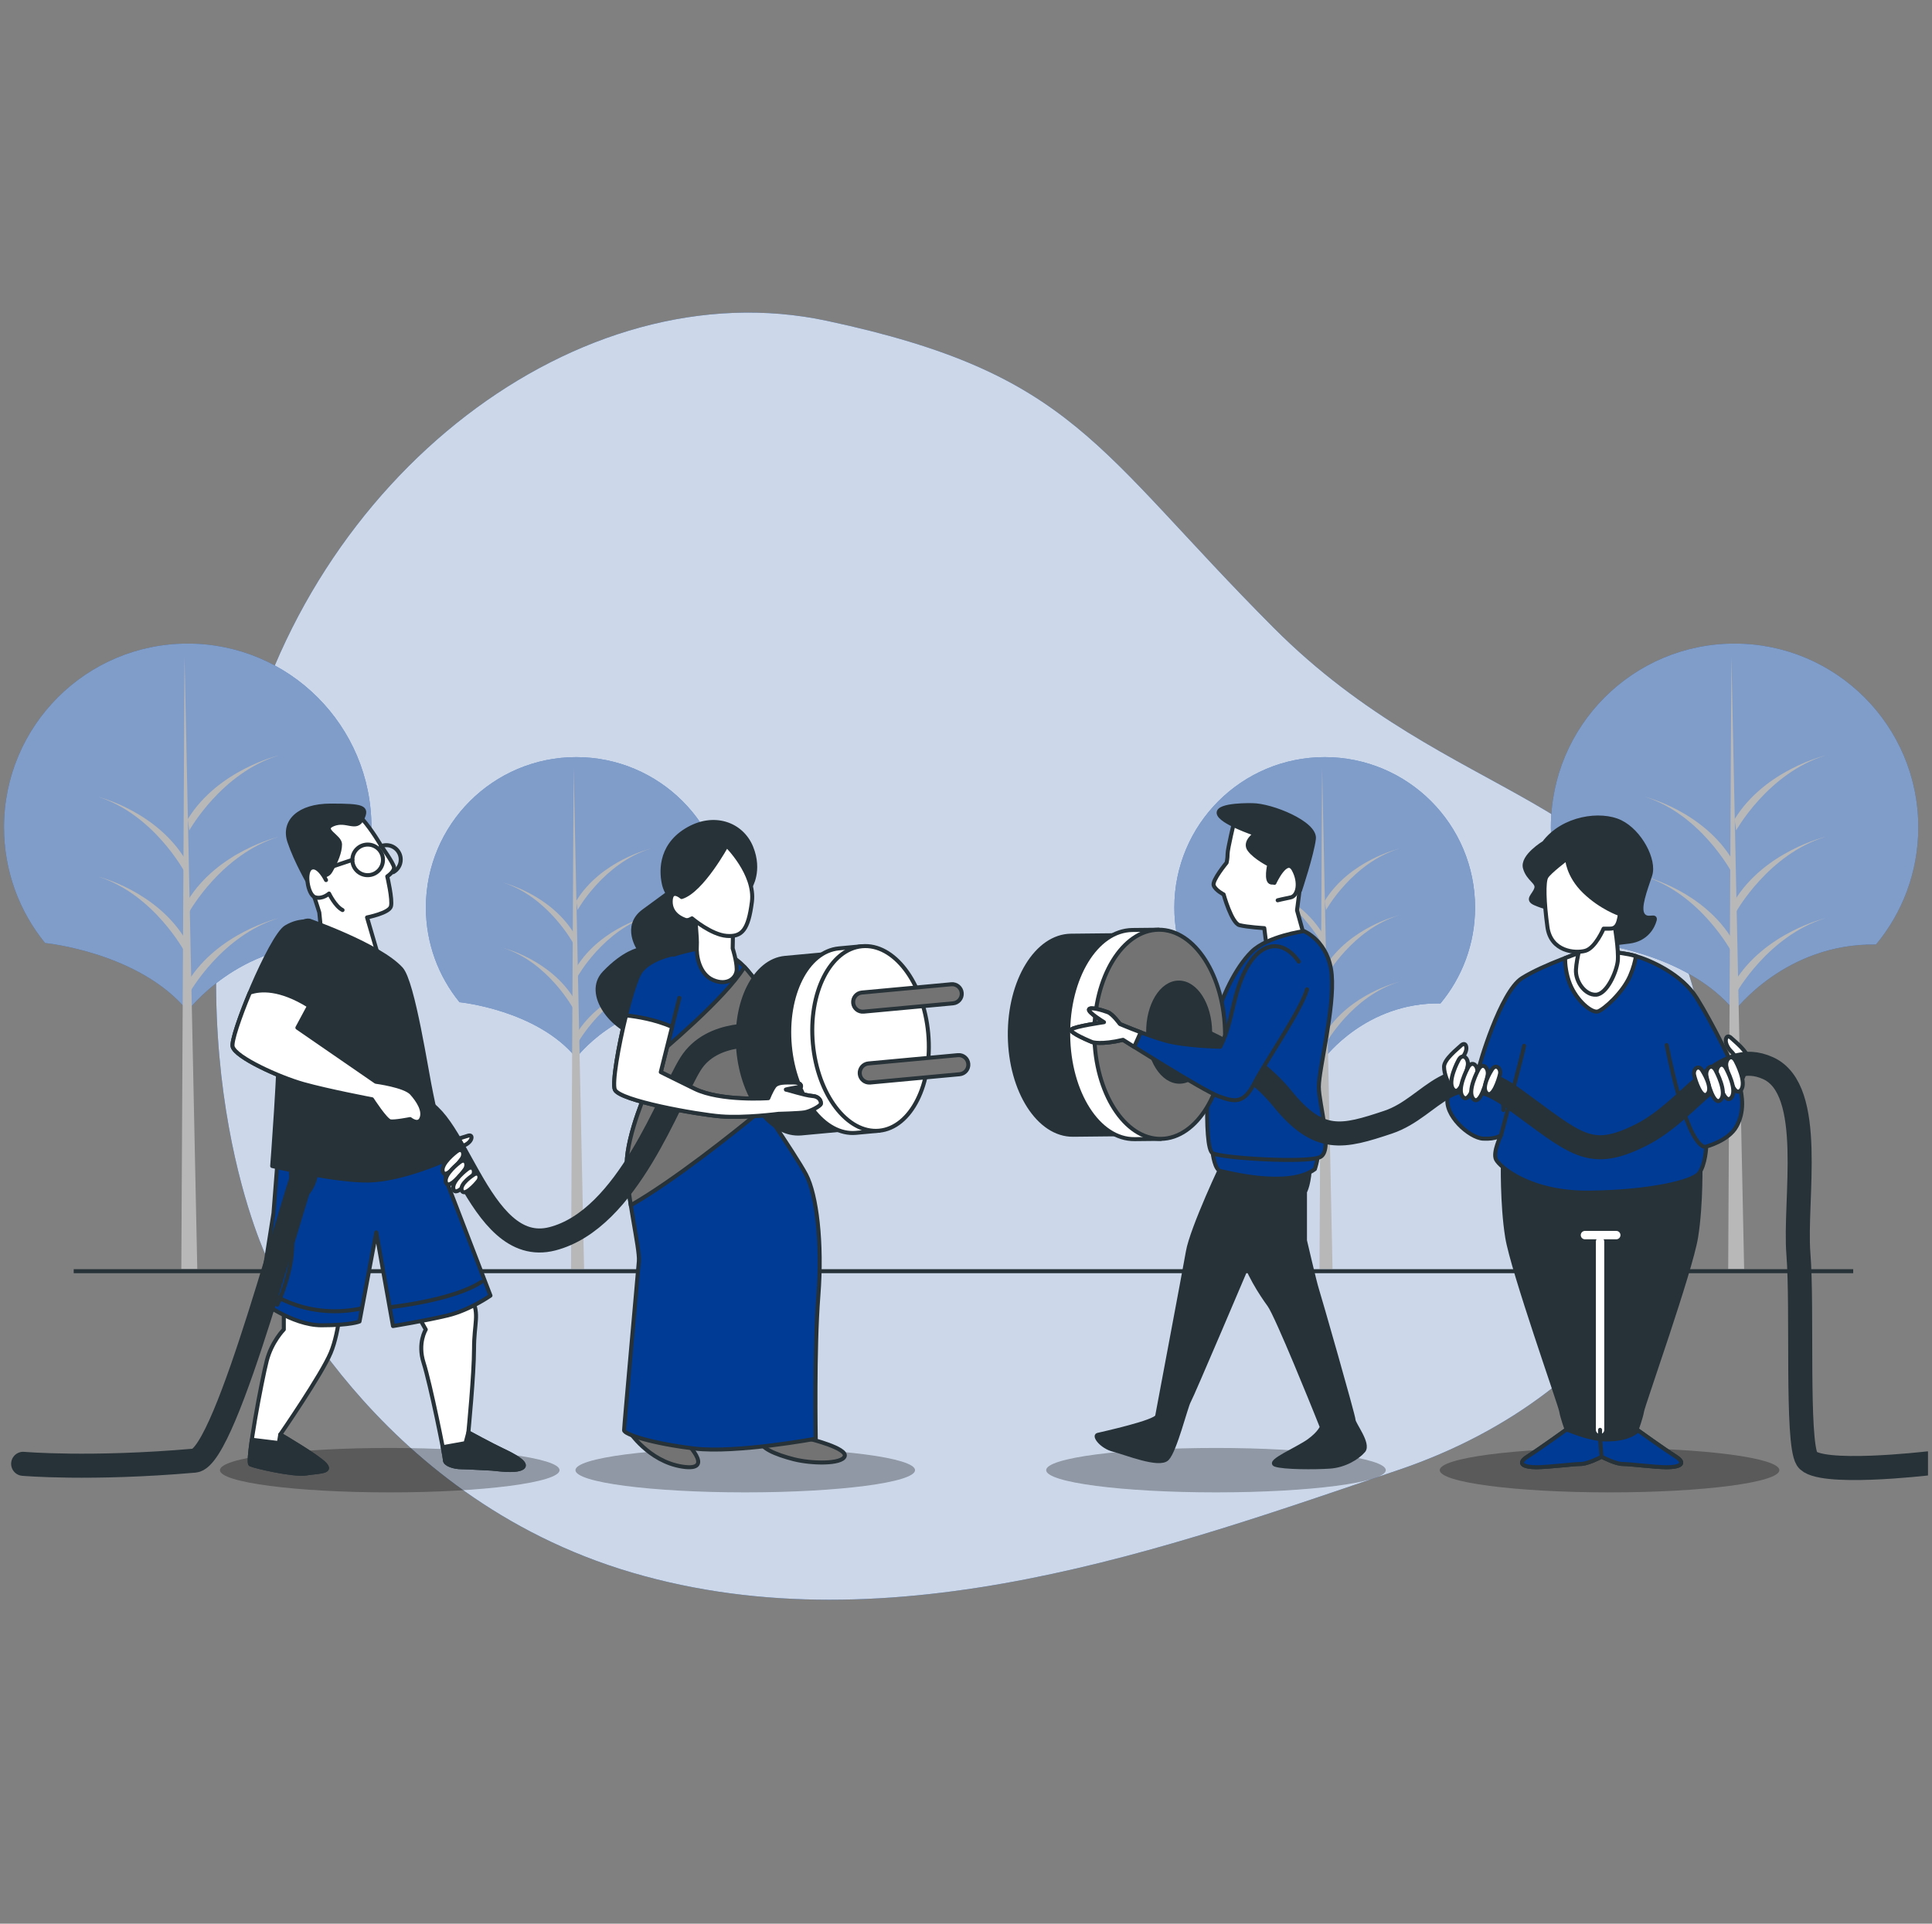 <svg width="241" height="240" viewBox="0 0 241 240" fill="none" xmlns="http://www.w3.org/2000/svg">
<rect x="0" y="0" width="241" height="240" fill="#808080" stroke="none"/>
<g clip-path="url(#clip0_263_494)">
<path d="M33.442 157.276C33.442 157.276 46.275 186.61 78.819 196.188C111.363 205.765 146.052 192.997 174.428 183.394C202.803 173.791 217.722 149.209 211.398 124.056C205.075 98.902 181.172 100.685 158.882 78.327C136.592 55.969 134.048 46.631 103.151 40.027C72.253 33.423 38.44 59.426 29.985 96.264C21.53 133.102 33.442 157.276 33.442 157.276Z" fill="#003B95"/>
<path opacity="0.8" d="M33.442 157.276C33.442 157.276 46.275 186.61 78.819 196.188C111.363 205.765 146.052 192.997 174.428 183.394C202.803 173.791 217.722 149.209 211.398 124.056C205.075 98.902 181.172 100.685 158.882 78.327C136.592 55.969 134.048 46.631 103.151 40.027C72.253 33.423 38.44 59.426 29.985 96.264C21.53 133.102 33.442 157.276 33.442 157.276Z" fill="white"/>
<path d="M198.6 117.651C198.6 117.651 210.39 118.818 216.366 126.126C216.366 126.126 222.679 117.66 234.019 117.833C237.309 113.867 239.289 108.774 239.291 103.218C239.295 90.561 229.038 80.297 216.382 80.293C203.725 80.288 193.461 90.545 193.457 103.202C193.455 108.688 195.382 113.725 198.597 117.671L198.6 117.651Z" fill="#003B95"/>
<path opacity="0.5" d="M198.6 117.651C198.6 117.651 210.39 118.818 216.366 126.126C216.366 126.126 222.679 117.66 234.019 117.833C237.309 113.867 239.289 108.774 239.291 103.218C239.295 90.561 229.038 80.297 216.382 80.293C203.725 80.288 193.461 90.545 193.457 103.202C193.455 108.688 195.382 113.725 198.597 117.671L198.6 117.651Z" fill="white"/>
<path d="M215.974 81.909L215.576 158.32H217.566L215.974 81.909Z" fill="#B8B8B8"/>
<path d="M216.572 123.899C216.572 123.899 220.552 116.735 227.716 114.546C227.716 114.546 220.154 116.337 216.373 122.506L216.572 123.899Z" fill="#B8B8B8"/>
<path d="M216.572 103.6C216.572 103.6 220.552 96.436 227.716 94.247C227.716 94.247 220.154 96.038 216.373 102.207L216.572 103.6Z" fill="#B8B8B8"/>
<path d="M216.572 113.75C216.572 113.75 220.552 106.585 227.716 104.397C227.716 104.397 220.154 106.188 216.373 112.357L216.572 113.75Z" fill="#B8B8B8"/>
<path d="M215.982 108.775C215.982 108.775 212.141 101.61 205.229 99.421C205.229 99.421 212.525 101.213 216.174 107.382L215.982 108.775Z" fill="#B8B8B8"/>
<path d="M215.982 118.725C215.982 118.725 212.141 111.561 205.229 109.372C205.229 109.372 212.525 111.163 216.174 117.332L215.982 118.725Z" fill="#B8B8B8"/>
<path d="M5.643 117.651C5.643 117.651 17.433 118.818 23.409 126.126C23.409 126.126 29.722 117.66 41.062 117.833C44.352 113.867 46.331 108.774 46.334 103.218C46.338 90.561 36.081 80.297 23.425 80.293C10.768 80.288 0.505 90.545 0.5 103.202C0.498 108.688 2.425 113.725 5.639 117.671L5.643 117.651Z" fill="#003B95"/>
<path opacity="0.5" d="M5.643 117.651C5.643 117.651 17.433 118.818 23.409 126.126C23.409 126.126 29.722 117.66 41.062 117.833C44.352 113.867 46.331 108.774 46.334 103.218C46.338 90.561 36.081 80.297 23.425 80.293C10.768 80.288 0.505 90.545 0.5 103.202C0.498 108.688 2.425 113.725 5.639 117.671L5.643 117.651Z" fill="white"/>
<path d="M23.017 81.909L22.619 158.32H24.609L23.017 81.909Z" fill="#B8B8B8"/>
<path d="M23.615 123.899C23.615 123.899 27.595 116.735 34.759 114.546C34.759 114.546 27.197 116.337 23.416 122.506L23.615 123.899Z" fill="#B8B8B8"/>
<path d="M23.615 103.6C23.615 103.6 27.595 96.436 34.759 94.247C34.759 94.247 27.197 96.038 23.416 102.207L23.615 103.6Z" fill="#B8B8B8"/>
<path d="M23.615 113.75C23.615 113.75 27.595 106.585 34.759 104.397C34.759 104.397 27.197 106.188 23.416 112.357L23.615 113.75Z" fill="#B8B8B8"/>
<path d="M23.025 108.775C23.025 108.775 19.184 101.61 12.271 99.421C12.271 99.421 19.569 101.213 23.217 107.382L23.025 108.775Z" fill="#B8B8B8"/>
<path d="M23.025 118.725C23.025 118.725 19.184 111.561 12.271 109.372C12.271 109.372 19.569 111.163 23.217 117.332L23.025 118.725Z" fill="#B8B8B8"/>
<path d="M150.699 125.034C150.699 125.034 160.349 125.989 165.24 131.971C165.24 131.971 170.407 125.041 179.688 125.183C182.382 121.937 184.002 117.768 184.003 113.221C184.007 102.862 175.612 94.462 165.253 94.458C154.894 94.454 146.494 102.849 146.49 113.208C146.489 117.699 148.066 121.82 150.697 125.05L150.699 125.034Z" fill="#003B95"/>
<path opacity="0.5" d="M150.699 125.034C150.699 125.034 160.349 125.989 165.24 131.971C165.24 131.971 170.407 125.041 179.688 125.183C182.382 121.937 184.002 117.768 184.003 113.221C184.007 102.862 175.612 94.462 165.253 94.458C154.894 94.454 146.494 102.849 146.49 113.208C146.489 117.699 148.066 121.82 150.697 125.05L150.699 125.034Z" fill="white"/>
<path d="M164.92 95.781L164.594 158.32H166.223L164.92 95.781Z" fill="#B8B8B8"/>
<path d="M165.409 130.148C165.409 130.148 168.666 124.284 174.53 122.493C174.53 122.493 168.341 123.959 165.246 129.008L165.409 130.148Z" fill="#B8B8B8"/>
<path d="M165.409 113.534C165.409 113.534 168.666 107.671 174.53 105.879C174.53 105.879 168.341 107.345 165.246 112.394L165.409 113.534Z" fill="#B8B8B8"/>
<path d="M165.409 121.841C165.409 121.841 168.666 115.977 174.53 114.186C174.53 114.186 168.341 115.652 165.246 120.701L165.409 121.841Z" fill="#B8B8B8"/>
<path d="M164.926 117.769C164.926 117.769 161.783 111.906 156.125 110.114C156.125 110.114 162.097 111.58 165.083 116.629L164.926 117.769Z" fill="#B8B8B8"/>
<path d="M164.926 125.913C164.926 125.913 161.783 120.049 156.125 118.258C156.125 118.258 162.097 119.724 165.083 124.773L164.926 125.913Z" fill="#B8B8B8"/>
<path d="M57.334 125.034C57.334 125.034 66.984 125.989 71.875 131.971C71.875 131.971 77.042 125.041 86.323 125.183C89.016 121.937 90.636 117.768 90.638 113.221C90.641 102.862 82.247 94.462 71.888 94.458C61.529 94.454 53.129 102.849 53.125 113.208C53.123 117.699 54.701 121.82 57.332 125.05L57.334 125.034Z" fill="#003B95"/>
<path opacity="0.5" d="M57.334 125.034C57.334 125.034 66.984 125.989 71.875 131.971C71.875 131.971 77.042 125.041 86.323 125.183C89.016 121.937 90.636 117.768 90.638 113.221C90.641 102.862 82.247 94.462 71.888 94.458C61.529 94.454 53.129 102.849 53.125 113.208C53.123 117.699 54.701 121.82 57.332 125.05L57.334 125.034Z" fill="white"/>
<path d="M71.556 95.781L71.231 158.32H72.859L71.556 95.781Z" fill="#B8B8B8"/>
<path d="M72.043 130.148C72.043 130.148 75.301 124.284 81.165 122.493C81.165 122.493 74.975 123.959 71.881 129.008L72.043 130.148Z" fill="#B8B8B8"/>
<path d="M72.043 113.534C72.043 113.534 75.301 107.671 81.165 105.879C81.165 105.879 74.975 107.345 71.881 112.394L72.043 113.534Z" fill="#B8B8B8"/>
<path d="M72.043 121.841C72.043 121.841 75.301 115.977 81.165 114.186C81.165 114.186 74.975 115.652 71.881 120.701L72.043 121.841Z" fill="#B8B8B8"/>
<path d="M71.561 117.769C71.561 117.769 68.418 111.906 62.76 110.114C62.76 110.114 68.732 111.58 71.718 116.629L71.561 117.769Z" fill="#B8B8B8"/>
<path d="M71.561 125.913C71.561 125.913 68.418 120.049 62.76 118.258C62.76 118.258 68.732 119.724 71.718 124.773L71.561 125.913Z" fill="#B8B8B8"/>
<path d="M9.193 158.592H231.172" stroke="#263238" stroke-width="0.5" stroke-miterlimit="10"/>
<path opacity="0.3" d="M69.802 183.415C69.802 184.946 60.318 186.187 48.62 186.187C36.921 186.187 27.438 184.946 27.438 183.415C27.438 181.885 36.921 180.644 48.62 180.644C60.318 180.644 69.802 181.885 69.802 183.415Z" fill="black"/>
<path opacity="0.3" d="M114.145 183.415C114.145 184.946 104.662 186.187 92.963 186.187C81.264 186.187 71.781 184.946 71.781 183.415C71.781 181.885 81.265 180.644 92.963 180.644C104.662 180.644 114.145 181.885 114.145 183.415Z" fill="black"/>
<path opacity="0.3" d="M172.865 183.415C172.865 184.946 163.381 186.187 151.682 186.187C139.983 186.187 130.5 184.946 130.5 183.415C130.5 181.885 139.984 180.644 151.682 180.644C163.381 180.644 172.865 181.885 172.865 183.415Z" fill="black"/>
<path opacity="0.3" d="M221.96 183.415C221.96 184.946 212.476 186.187 200.778 186.187C189.079 186.187 179.596 184.946 179.596 183.415C179.596 181.885 189.079 180.644 200.778 180.644C212.476 180.644 221.96 181.885 221.96 183.415Z" fill="black"/>
<path d="M153.998 102.308C153.998 102.308 153.132 105.895 153.132 106.514C153.132 107.133 153.008 107.628 153.008 107.628C153.008 107.628 151.152 109.855 151.4 110.474C151.647 111.092 152.637 111.587 152.637 111.587C152.637 111.587 153.626 115.175 154.616 115.422C155.606 115.67 157.709 115.794 157.709 115.794L158.08 118.763L163.029 118.021L161.792 113.567L162.287 109.732C162.287 109.732 163.153 108.123 162.287 105.525C161.42 102.927 159.565 102.803 158.327 102.803C157.091 102.802 153.998 102.308 153.998 102.308Z" fill="white" stroke="#263238" stroke-width="0.5" stroke-miterlimit="10" stroke-linecap="round" stroke-linejoin="round"/>
<path d="M156.225 100.452C156.225 100.452 151.895 100.328 152.018 101.441C152.142 102.555 156.596 104.04 156.596 104.04C156.596 104.04 155.112 105.029 155.854 106.019C156.596 107.009 158.329 107.875 158.329 107.875C158.329 107.875 157.834 109.978 158.576 110.102C159.318 110.226 159.813 109.112 159.937 108.741C160.061 108.369 161.422 108.493 161.793 109.483C162.165 110.473 162.165 111.091 162.165 111.091C162.165 111.091 163.649 106.637 163.896 104.658C164.143 102.679 158.576 100.452 156.225 100.452Z" fill="#263238" stroke="#263238" stroke-width="0.5" stroke-miterlimit="10" stroke-linecap="round" stroke-linejoin="round"/>
<path d="M158.971 110.145C158.971 110.145 160.463 106.855 161.361 108.471C162.259 110.088 161.893 111.779 160.995 111.959C160.097 112.138 159.379 112.318 159.379 112.318" fill="white"/>
<path d="M158.971 110.145C158.971 110.145 160.463 106.855 161.361 108.471C162.259 110.088 161.893 111.779 160.995 111.959C160.097 112.138 159.379 112.318 159.379 112.318" stroke="#263238" stroke-width="0.5" stroke-miterlimit="10" stroke-linecap="round" stroke-linejoin="round"/>
<path d="M152.884 144.498C152.64 144.777 148.677 153.282 148.183 156.128C147.688 158.974 144.471 175.924 144.347 176.666C144.223 177.408 137.418 178.893 136.924 179.017C136.429 179.14 137.418 180.501 138.904 180.873C140.388 181.244 144.595 182.976 145.584 181.986C146.574 180.997 147.935 175.429 148.307 174.81C148.677 174.191 155.642 157.784 155.642 157.784C155.642 157.784 159.21 149.906 159.952 149.164C160.694 148.422 159.071 145.117 158.452 144.127C157.833 143.137 154.616 142.518 152.884 144.498Z" fill="#263238" stroke="#263238" stroke-width="0.5" stroke-miterlimit="10" stroke-linecap="round" stroke-linejoin="round"/>
<path d="M152.142 144.621C152.142 144.621 153.875 152.911 154.74 155.88C155.607 158.85 157.338 161.448 158.328 162.809C159.318 164.17 164.143 176.171 164.143 176.171L164.886 178.027C164.886 178.027 164.638 178.769 163.277 179.759C161.916 180.749 158.081 182.357 159.07 182.729C160.06 183.1 164.019 183.1 165.875 182.976C167.731 182.852 169.34 181.862 170.082 180.997C170.824 180.131 168.845 177.656 168.845 177.161C168.845 176.667 164.515 161.572 164.267 160.83C164.02 160.088 162.783 154.768 162.783 154.768V148.704C162.783 148.704 163.402 147.59 163.402 145.116C163.402 142.641 161.546 142.146 161.546 142.146L151.4 143.136L152.142 144.621Z" fill="#263238" stroke="#263238" stroke-width="0.5" stroke-miterlimit="10" stroke-linecap="round" stroke-linejoin="round"/>
<path d="M151.275 143.879C151.275 143.879 151.523 145.982 152.265 146.106C153.007 146.23 160.678 148.332 164.019 145.858C164.019 145.858 164.638 144.002 164.266 143.508C163.895 143.013 163.029 143.26 158.575 143.26C154.121 143.26 151.275 143.26 151.275 143.879Z" fill="#003B95" stroke="#263238" stroke-width="0.5" stroke-miterlimit="10" stroke-linecap="round" stroke-linejoin="round"/>
<path d="M162.657 116.165C162.657 116.165 158.079 116.783 156.1 118.763C154.121 120.742 152.388 124.331 151.522 127.671C150.656 131.011 150.038 143.26 151.275 143.879C152.512 144.498 162.905 145.116 164.637 144.374C166.369 143.631 164.513 137.816 164.513 135.59C164.513 133.363 166.493 125.815 166.122 121.609C165.75 117.402 162.657 116.165 162.657 116.165Z" fill="#003B95" stroke="#263238" stroke-width="0.5" stroke-miterlimit="10" stroke-linecap="round" stroke-linejoin="round"/>
<path d="M146.113 129.023C146.058 123.932 143.98 119.584 141.22 117.696L141.209 116.656L133.596 116.736C129.309 116.782 125.894 122.378 125.966 129.235C126.038 136.093 129.572 141.616 133.858 141.571L141.471 141.491L141.46 140.451C144.179 138.505 146.166 134.113 146.113 129.023Z" fill="#263238" stroke="#263238" stroke-width="0.5" stroke-miterlimit="10" stroke-linecap="round" stroke-linejoin="round"/>
<path d="M149.556 128.986C149.499 123.638 147.437 119.067 144.537 117.084L144.526 115.991L141.264 116.025C136.761 116.073 133.171 121.953 133.247 129.158C133.323 136.364 137.036 142.167 141.539 142.119L144.801 142.085L144.79 140.992C147.648 138.948 149.613 134.335 149.556 128.986Z" fill="white" stroke="#263238" stroke-width="0.5" stroke-miterlimit="10" stroke-linecap="round" stroke-linejoin="round"/>
<path d="M152.818 128.952C152.894 136.158 149.304 142.038 144.801 142.085C140.297 142.132 136.585 136.33 136.509 129.124C136.433 121.919 140.022 116.039 144.526 115.992C149.029 115.944 152.742 121.746 152.818 128.952Z" fill="#737373" stroke="#263238" stroke-width="0.5" stroke-miterlimit="10" stroke-linecap="round" stroke-linejoin="round"/>
<path d="M150.953 128.728C150.989 132.143 149.288 134.93 147.153 134.952C145.018 134.975 143.259 132.225 143.223 128.809C143.187 125.394 144.888 122.607 147.022 122.585C149.157 122.562 150.917 125.313 150.953 128.728Z" fill="#263238" stroke="#263238" stroke-width="0.5" stroke-miterlimit="10" stroke-linecap="round" stroke-linejoin="round"/>
<path d="M211.571 154.36C212.244 150.184 212.11 144.796 212.11 144.796C210.44 145.567 200.686 145.848 199.791 145.872C198.896 145.848 189.142 145.567 187.472 144.796C187.472 144.796 187.337 150.184 188.011 154.36C188.684 158.535 194.611 175.237 194.745 176.046C194.88 176.854 195.419 178.336 195.419 178.336C195.419 178.336 192.052 180.76 190.57 181.703C189.088 182.646 190.165 183.05 191.647 183.05C193.129 183.05 196.227 182.646 197.17 182.646C197.999 182.646 199.453 181.917 199.791 181.742C200.13 181.917 201.583 182.646 202.412 182.646C203.355 182.646 206.453 183.05 207.934 183.05C209.416 183.05 210.493 182.646 209.012 181.703C207.531 180.76 204.163 178.336 204.163 178.336C204.163 178.336 204.701 176.854 204.836 176.046C204.971 175.237 210.897 158.535 211.571 154.36Z" fill="#263238" stroke="#263238" stroke-width="0.5" stroke-miterlimit="10" stroke-linecap="round" stroke-linejoin="round"/>
<path d="M197.754 118.62C197.754 118.62 192.545 120.327 189.851 122.033C187.158 123.739 184.464 132.988 184.464 133.347C184.464 133.706 183.835 135.233 183.835 135.233C183.835 135.233 181.141 134.605 180.603 136.849C180.064 139.094 183.297 141.968 185.003 142.058C186.709 142.148 187.248 141.609 187.248 141.609C187.248 141.609 186.17 143.764 186.619 144.661C187.068 145.56 190.84 148.882 198.293 148.792C205.746 148.702 211.134 147.445 211.942 146.368C212.75 145.29 212.84 143.045 212.84 143.045C212.84 143.045 215.624 142.327 216.612 140.531C217.599 138.735 217.42 136.849 216.881 134.964C216.342 133.078 213.559 127.6 211.673 124.547C209.787 121.494 205.836 119.788 203.95 119.249C202.064 118.711 199.011 118.62 197.754 118.62Z" fill="#003B95" stroke="#263238" stroke-width="0.5" stroke-miterlimit="10" stroke-linecap="round" stroke-linejoin="round"/>
<path d="M199.332 126.185C200.08 125.936 202.407 123.858 203.321 121.78C203.762 120.778 203.97 119.914 204.068 119.285C204.03 119.274 203.987 119.259 203.95 119.249C202.064 118.711 199.011 118.62 197.754 118.62C197.754 118.62 196.663 118.979 195.227 119.528C195.233 120.301 195.34 121.523 195.842 122.778C196.673 124.855 198.584 126.435 199.332 126.185Z" fill="white" stroke="#263238" stroke-width="0.5" stroke-miterlimit="10" stroke-linecap="round" stroke-linejoin="round"/>
<path d="M207.9 130.384C207.9 130.384 210.056 141.878 212.48 143.045" stroke="#263238" stroke-width="0.5" stroke-miterlimit="10" stroke-linecap="round" stroke-linejoin="round"/>
<path d="M187.248 141.608C187.248 141.608 189.942 131.462 190.121 130.474" stroke="#263238" stroke-width="0.5" stroke-miterlimit="10" stroke-linecap="round" stroke-linejoin="round"/>
<path d="M211.383 135.576C211.383 135.576 209.887 135.909 209.887 136.989" stroke="#263238" stroke-width="0.5" stroke-miterlimit="10" stroke-linecap="round" stroke-linejoin="round"/>
<path d="M186.035 135.742C186.035 135.742 187.697 136.823 187.531 138.485" stroke="#263238" stroke-width="0.5" stroke-miterlimit="10" stroke-linecap="round" stroke-linejoin="round"/>
<path d="M197.17 182.645C197.999 182.645 199.453 181.917 199.791 181.741C200.13 181.917 201.583 182.645 202.412 182.645C203.355 182.645 206.453 183.05 207.935 183.05C209.416 183.05 210.494 182.645 209.012 181.703C207.725 180.884 205.017 178.948 204.328 178.454C202.738 179.907 199.595 179.547 199.595 179.547C199.595 179.547 198.652 179.412 197.709 179.143C196.766 178.873 195.419 178.335 195.419 178.335C195.419 178.335 192.052 180.759 190.57 181.702C189.088 182.645 190.165 183.049 191.647 183.049C193.129 183.049 196.227 182.645 197.17 182.645Z" fill="#003B95" stroke="#263238" stroke-width="0.5" stroke-miterlimit="10" stroke-linecap="round" stroke-linejoin="round"/>
<path d="M199.594 178.386V154.898" stroke="white" stroke-width="1.047" stroke-miterlimit="10" stroke-linecap="round" stroke-linejoin="round"/>
<path d="M199.79 181.741L199.594 179.548V178.386" stroke="#263238" stroke-width="0.5" stroke-miterlimit="10" stroke-linecap="round" stroke-linejoin="round"/>
<path d="M197.709 154.09H201.615" stroke="white" stroke-width="1.047" stroke-miterlimit="10" stroke-linecap="round" stroke-linejoin="round"/>
<path d="M192.608 105.143C192.608 105.143 189.806 106.824 190.227 108.295C190.647 109.766 191.908 110.046 191.627 110.886C191.347 111.727 190.366 112.217 191.487 112.707C192.608 113.197 193.448 113.337 193.448 113.337C193.448 113.337 194.499 116.909 196.25 117.539C198.001 118.169 201.082 117.749 203.253 117.469C205.424 117.189 206.194 115.578 206.405 114.808C206.614 114.037 205.494 114.948 204.934 114.108C204.374 113.267 205.214 111.096 205.844 109.206C206.475 107.315 204.584 103.743 202.133 102.552C199.681 101.362 194.989 101.992 192.608 105.143Z" fill="#263238" stroke="#263238" stroke-width="0.5" stroke-miterlimit="10" stroke-linecap="round" stroke-linejoin="round"/>
<path d="M197.305 117.363C197.305 117.363 196.677 119.428 196.587 120.955C196.497 122.482 197.754 124.188 199.101 124.098C200.448 124.008 201.615 121.314 201.795 119.968C201.974 118.621 201.346 115.029 201.346 115.029C201.346 115.029 199.28 115.119 198.472 115.837C197.665 116.555 197.305 117.363 197.305 117.363Z" fill="white" stroke="#263238" stroke-width="0.5" stroke-miterlimit="10" stroke-linecap="round" stroke-linejoin="round"/>
<path d="M195.479 107.104C195.479 107.104 195.549 109.205 197.65 111.236C199.751 113.267 202.062 114.038 202.062 114.038C202.062 114.038 201.992 114.878 201.712 115.369C201.431 115.859 201.011 115.859 200.731 115.859C200.451 115.859 200.031 115.859 200.031 115.859C200.031 115.859 199.015 118.271 197.755 118.621C196.494 118.971 193.449 118.73 193.028 115.649C192.608 112.568 192.538 110.046 192.888 109.416C193.238 108.785 195.479 107.104 195.479 107.104Z" fill="white" stroke="#263238" stroke-width="0.5" stroke-miterlimit="10" stroke-linecap="round" stroke-linejoin="round"/>
<path d="M217.492 134.214C217.492 134.214 218.061 133.076 218.061 132.139C218.061 131.202 216.321 129.864 215.987 129.529C215.652 129.195 215.351 129.228 215.284 129.696C215.217 130.165 215.551 130.767 215.886 131.102C216.221 131.436 216.402 131.683 216.429 131.911C216.455 132.139 215.853 133.277 216.154 134.013C216.455 134.749 217.325 134.983 217.492 134.214Z" fill="white" stroke="#263238" stroke-width="0.5" stroke-miterlimit="10" stroke-linecap="round" stroke-linejoin="round"/>
<path d="M147.828 128.959C147.828 128.959 155.371 131.384 159.951 137.041C164.53 142.698 167.494 141.89 173.151 140.004C178.808 138.118 180.964 131.384 188.776 137.041C196.588 142.698 198.204 144.853 204.67 141.62C211.135 138.388 214.637 130.575 220.564 133.269C226.491 135.963 223.797 149.702 224.335 156.437C224.874 163.172 224.066 179.874 225.413 182.029C226.76 184.185 240.499 182.568 240.499 182.568" stroke="#263238" stroke-width="3" stroke-miterlimit="10" stroke-linecap="round" stroke-linejoin="round"/>
<path d="M162.009 119.97C162.009 119.97 160.498 117.511 158.277 118.153C155.93 118.833 154.713 122.193 154.15 124.288C153.585 126.392 153.233 128.641 152.222 130.591C152.222 130.591 147.767 130.514 145.285 129.798C142.804 129.082 139.696 127.754 139.696 127.754C139.696 127.754 138.817 126.526 138.196 126.285C137.574 126.044 135.961 125.566 135.841 125.939C135.721 126.311 137.714 127.528 137.714 127.528C137.714 127.528 134.008 128.061 133.641 128.437C133.273 128.812 136.256 130.018 136.256 130.018C136.256 130.018 137.373 130.377 140.089 129.73C140.089 129.73 150.054 136.059 152.041 136.78C154.029 137.501 155.144 137.737 156.478 135.125C157.811 132.512 162.321 126.031 163.036 123.425" fill="#003B95"/>
<path d="M162.009 119.97C162.009 119.97 160.498 117.511 158.277 118.153C155.93 118.833 154.713 122.193 154.15 124.288C153.585 126.392 153.233 128.641 152.222 130.591C152.222 130.591 147.767 130.514 145.285 129.798C142.804 129.082 139.696 127.754 139.696 127.754C139.696 127.754 138.817 126.526 138.196 126.285C137.574 126.044 135.961 125.566 135.841 125.939C135.721 126.311 137.714 127.528 137.714 127.528C137.714 127.528 134.008 128.061 133.641 128.437C133.273 128.812 136.256 130.018 136.256 130.018C136.256 130.018 137.373 130.377 140.089 129.73C140.089 129.73 150.054 136.059 152.041 136.78C154.029 137.501 155.144 137.737 156.478 135.125C157.811 132.512 162.321 126.031 163.036 123.425" stroke="#263238" stroke-width="0.5" stroke-miterlimit="10" stroke-linecap="round" stroke-linejoin="round"/>
<path d="M142.295 128.786C140.841 128.242 139.696 127.753 139.696 127.753C139.696 127.753 138.817 126.525 138.196 126.284C137.574 126.043 135.961 125.565 135.841 125.938C135.721 126.31 137.714 127.527 137.714 127.527C137.714 127.527 134.008 128.061 133.641 128.436C133.273 128.811 136.256 130.016 136.256 130.016C136.256 130.016 137.373 130.376 140.089 129.728C140.089 129.728 140.631 130.072 141.482 130.606L142.295 128.786Z" fill="white" stroke="#263238" stroke-width="0.5" stroke-miterlimit="10" stroke-linecap="round" stroke-linejoin="round"/>
<path d="M180.7 135.159C180.7 135.159 180.131 134.021 180.131 133.084C180.131 132.147 181.871 130.809 182.205 130.474C182.54 130.139 182.841 130.173 182.908 130.641C182.975 131.11 182.641 131.712 182.306 132.046C181.971 132.381 181.79 132.628 181.764 132.856C181.737 133.083 182.339 134.221 182.038 134.957C181.737 135.694 180.867 135.928 180.7 135.159Z" fill="white" stroke="#263238" stroke-width="0.5" stroke-miterlimit="10" stroke-linecap="round" stroke-linejoin="round"/>
<path d="M181.9 132.335C181.9 132.335 180.467 134.985 181.298 135.918C182.13 136.851 182.94 133.777 183.093 132.922C183.245 132.068 182.432 131.222 181.9 132.335Z" fill="white" stroke="#263238" stroke-width="0.5" stroke-miterlimit="10" stroke-linecap="round" stroke-linejoin="round"/>
<path d="M183.084 133.261C183.084 133.261 181.651 135.911 182.482 136.844C183.313 137.777 184.124 134.703 184.276 133.848C184.429 132.994 183.615 132.149 183.084 133.261Z" fill="white" stroke="#263238" stroke-width="0.5" stroke-miterlimit="10" stroke-linecap="round" stroke-linejoin="round"/>
<path d="M184.383 133.509C184.383 133.509 182.95 136.158 183.781 137.092C184.612 138.025 185.423 134.95 185.576 134.096C185.728 133.241 184.914 132.396 184.383 133.509Z" fill="white" stroke="#263238" stroke-width="0.5" stroke-miterlimit="10" stroke-linecap="round" stroke-linejoin="round"/>
<path d="M186.05 133.527C186.05 133.527 184.713 135.61 185.446 136.364C186.179 137.117 186.962 134.695 187.114 133.99C187.265 133.285 186.547 132.604 186.05 133.527Z" fill="white" stroke="#263238" stroke-width="0.5" stroke-miterlimit="10" stroke-linecap="round" stroke-linejoin="round"/>
<path d="M216.535 132.44C216.535 132.44 217.969 135.09 217.137 136.023C216.306 136.956 215.495 133.882 215.343 133.027C215.19 132.172 216.004 131.327 216.535 132.44Z" fill="white" stroke="#263238" stroke-width="0.5" stroke-miterlimit="10" stroke-linecap="round" stroke-linejoin="round"/>
<path d="M215.352 133.367C215.352 133.367 216.785 136.016 215.954 136.949C215.123 137.882 214.312 134.808 214.159 133.953C214.007 133.099 214.821 132.253 215.352 133.367Z" fill="white" stroke="#263238" stroke-width="0.5" stroke-miterlimit="10" stroke-linecap="round" stroke-linejoin="round"/>
<path d="M214.051 133.614C214.051 133.614 215.484 136.263 214.653 137.197C213.822 138.13 213.011 135.055 212.859 134.201C212.706 133.346 213.52 132.501 214.051 133.614Z" fill="white" stroke="#263238" stroke-width="0.5" stroke-miterlimit="10" stroke-linecap="round" stroke-linejoin="round"/>
<path d="M212.385 133.632C212.385 133.632 213.721 135.714 212.989 136.468C212.256 137.222 211.473 134.8 211.321 134.095C211.17 133.391 211.889 132.709 212.385 133.632Z" fill="white" stroke="#263238" stroke-width="0.5" stroke-miterlimit="10" stroke-linecap="round" stroke-linejoin="round"/>
<path d="M35.403 162.943V165.865C35.403 165.865 33.898 167.37 33.278 169.761C32.658 172.152 30.71 182.423 31.241 182.689C31.773 182.954 36.586 184.064 38.138 183.832C39.909 183.566 41.414 183.655 40.529 182.68C39.643 181.707 34.96 178.97 34.96 178.97C34.96 178.97 40.096 171.532 41.247 168.787C42.398 166.042 42.575 161.792 42.575 161.792L35.669 161.527L35.403 162.943Z" fill="white" stroke="#263238" stroke-width="0.5" stroke-miterlimit="10" stroke-linecap="round" stroke-linejoin="round"/>
<path d="M38.137 183.831C39.908 183.566 41.413 183.655 40.528 182.68C39.642 181.707 34.959 178.969 34.959 178.969L34.783 180.032L31.414 179.62C31.168 181.336 31.059 182.597 31.241 182.689C31.772 182.954 36.586 184.064 38.137 183.831Z" fill="#263238" stroke="#263238" stroke-width="0.5" stroke-miterlimit="10" stroke-linecap="round" stroke-linejoin="round"/>
<path d="M52.314 164.456L53.111 165.872C53.111 165.872 52.048 167.555 52.845 170.034C53.642 172.513 55.502 181.633 55.502 182.164C55.502 182.695 56.653 183.049 57.538 183.049C58.423 183.049 60.968 183.224 61.322 183.224C61.677 183.224 64.244 183.667 65.13 183.135C66.015 182.604 64.002 181.544 62.674 180.924C61.346 180.304 58.424 178.711 58.424 178.711C58.424 178.711 59.132 171.45 59.132 168.263C59.132 165.075 59.841 164.013 58.867 162.065C57.893 160.117 51.783 162.95 51.783 162.95L52.314 164.456Z" fill="white" stroke="#263238" stroke-width="0.5" stroke-miterlimit="10" stroke-linecap="round" stroke-linejoin="round"/>
<path d="M62.673 180.925C61.345 180.305 58.423 178.711 58.423 178.711L58.069 180.04L55.228 180.551C55.397 181.433 55.502 182.039 55.502 182.165C55.502 182.696 56.653 183.05 57.538 183.05C58.423 183.05 60.968 183.224 61.322 183.224C61.676 183.224 64.244 183.667 65.13 183.136C66.015 182.604 64.001 181.545 62.673 180.925Z" fill="#263238" stroke="#263238" stroke-width="0.5" stroke-miterlimit="10" stroke-linecap="round" stroke-linejoin="round"/>
<path d="M47.544 105.52C47.544 105.52 46.398 103.533 45.176 102.159C43.954 100.784 40.135 100.861 38.455 102.693C36.774 104.527 37.309 107.734 37.92 108.651C38.531 109.568 39.83 113.845 39.83 113.845L40.135 116.9L47.238 119.42L45.787 114.455C45.787 114.455 48.537 113.921 48.766 113.081C48.996 112.241 48.308 109.338 48.308 109.338C48.308 109.338 49.224 108.727 49.148 108.192C49.072 107.658 47.544 105.52 47.544 105.52Z" fill="white" stroke="#263238" stroke-width="0.5" stroke-miterlimit="10" stroke-linecap="round" stroke-linejoin="round"/>
<path d="M39.371 108.804C39.371 108.804 40.586 109.817 41.252 108.653C41.917 107.489 42.416 106.325 42.416 105.327C42.416 104.329 39.921 103.498 41.584 102.832C43.247 102.167 44.444 103.647 45.176 102.158C45.908 100.67 45.243 100.504 41.252 100.504C37.261 100.504 35.265 102.499 36.096 104.994C36.928 107.489 38.591 110.316 38.591 110.316L39.371 108.804Z" fill="#263238" stroke="#263238" stroke-width="0.5" stroke-miterlimit="10" stroke-linecap="round" stroke-linejoin="round"/>
<path d="M47.774 107.276C47.774 108.331 46.919 109.186 45.864 109.186C44.81 109.186 43.955 108.331 43.955 107.276C43.955 106.222 44.81 105.367 45.864 105.367C46.919 105.367 47.774 106.222 47.774 107.276Z" stroke="#263238" stroke-width="0.5" stroke-miterlimit="10" stroke-linecap="round" stroke-linejoin="round"/>
<path d="M47.494 105.584C47.709 105.493 47.945 105.443 48.193 105.443C49.184 105.443 49.987 106.247 49.987 107.239C49.987 107.913 49.615 108.501 49.064 108.808" stroke="#263238" stroke-width="0.5" stroke-miterlimit="10" stroke-linecap="round" stroke-linejoin="round"/>
<path d="M43.954 107.276L39.371 108.804" stroke="#263238" stroke-width="0.5" stroke-miterlimit="10" stroke-linecap="round" stroke-linejoin="round"/>
<path d="M40.669 109.797C40.669 109.797 39.752 107.887 38.836 108.269C37.919 108.651 38.377 111.629 39.294 111.935C40.211 112.24 41.05 111.477 41.05 111.477C41.05 111.477 41.814 113.08 42.731 113.539" fill="white"/>
<path d="M40.669 109.797C40.669 109.797 39.752 107.887 38.836 108.269C37.919 108.651 38.377 111.629 39.294 111.935C40.211 112.24 41.05 111.477 41.05 111.477C41.05 111.477 41.814 113.08 42.731 113.539" stroke="#263238" stroke-width="0.5" stroke-miterlimit="10" stroke-linecap="round" stroke-linejoin="round"/>
<path d="M34.682 144.065L34.112 151.379L32.402 162.207C32.402 162.207 36.392 165.341 40.096 165.341C43.8 165.341 44.845 164.867 44.845 164.867L46.935 153.753L49.024 165.437C49.024 165.437 53.109 164.771 55.863 164.107C58.618 163.442 61.182 161.637 61.182 161.637L55.673 147.295L54.477 139.899C54.477 139.899 48.303 140.469 44.599 140.658C40.894 140.848 35.955 139.899 35.955 139.899L34.682 144.065Z" fill="#003B95" stroke="#263238" stroke-width="0.5" stroke-miterlimit="10" stroke-linecap="round" stroke-linejoin="round"/>
<path d="M38.596 114.861C38.596 114.861 47.345 117.914 50.039 120.877C51.532 122.52 53.203 133.784 53.805 136.537C54.408 139.289 55.458 144.785 55.458 144.785C55.458 144.785 50.125 147.193 45.996 147.28C41.867 147.366 33.953 145.473 33.953 145.473C33.953 145.473 34.897 133.27 34.897 127.592C34.897 121.915 34.983 118.216 35.929 116.41C35.929 116.41 37.478 114.689 38.596 114.861Z" fill="#263238" stroke="#263238" stroke-width="0.5" stroke-miterlimit="10" stroke-linecap="round" stroke-linejoin="round"/>
<path d="M36.298 146.344C36.298 146.344 36.773 154.323 36.298 157.268C35.823 160.212 34.588 162.777 34.588 162.777" stroke="#263238" stroke-width="0.5" stroke-miterlimit="10" stroke-linecap="round" stroke-linejoin="round"/>
<path d="M36.486 150.144C36.486 150.144 38.671 149.574 39.336 146.914" stroke="#263238" stroke-width="0.5" stroke-miterlimit="10" stroke-linecap="round" stroke-linejoin="round"/>
<path d="M32.877 160.687C32.877 160.687 37.626 164.772 45.035 163.252" stroke="#263238" stroke-width="0.5" stroke-miterlimit="10" stroke-linecap="round" stroke-linejoin="round"/>
<path d="M48.836 163.062C48.836 163.062 56.625 162.207 60.044 159.927" stroke="#263238" stroke-width="0.5" stroke-miterlimit="10" stroke-linecap="round" stroke-linejoin="round"/>
<path d="M83.672 111.189C83.672 111.189 82.922 111.747 80.304 113.658C77.685 115.568 79.75 118.464 79.75 118.464C79.75 118.464 77.875 118.757 75.376 121.382C72.878 124.008 76.49 128.523 79.874 129.23C83.257 129.937 87.201 125.75 88.387 121.876C89.573 118.001 88.004 112.147 87.218 110.939C86.431 109.731 83.672 111.189 83.672 111.189Z" fill="#263238" stroke="#263238" stroke-width="0.5" stroke-miterlimit="10" stroke-linecap="round" stroke-linejoin="round"/>
<path d="M93.589 110.646C93.589 110.646 94.893 108.632 93.711 105.718C92.529 102.804 89.019 101.47 85.591 103.581C82.163 105.692 82.515 109.071 82.85 110.42C83.185 111.768 84.874 113.841 85.225 113.869C85.575 113.896 88.661 115.02 90.766 114.039C92.871 113.058 93.589 110.646 93.589 110.646Z" fill="#263238" stroke="#263238" stroke-width="0.5" stroke-miterlimit="10" stroke-linecap="round" stroke-linejoin="round"/>
<path d="M78.451 178.527C78.451 178.527 80.891 182.331 85.126 182.977C89.36 183.623 85.556 179.819 84.839 179.245C84.121 178.67 79.025 177.45 78.451 178.527Z" fill="#737373" stroke="#263238" stroke-width="0.5" stroke-miterlimit="10" stroke-linecap="round" stroke-linejoin="round"/>
<path d="M101.06 179.531C101.06 179.531 105.725 180.679 105.367 181.685C105.008 182.689 101.204 182.618 98.979 182.044C96.754 181.47 94.673 180.608 94.96 179.675C95.247 178.742 101.06 179.531 101.06 179.531Z" fill="#737373" stroke="#263238" stroke-width="0.5" stroke-miterlimit="10" stroke-linecap="round" stroke-linejoin="round"/>
<path d="M87.792 118.214C87.792 118.214 81.547 119.134 80.405 121.337C79.262 123.54 80.874 135.569 80.874 135.569C80.874 135.569 78.208 141.443 78.175 145.232C78.142 149.021 79.823 155.678 79.692 157.343C79.561 159.008 77.85 177.907 77.85 178.435C77.85 178.962 81.453 180.105 86.639 180.72C91.826 181.335 101.758 179.49 101.758 179.49C101.758 179.49 101.56 168.33 102.083 161.67C102.606 155.01 101.858 149.033 100.555 146.55C99.251 144.067 93.077 135.117 93.077 135.117C93.077 135.117 96.058 129.709 96.244 127.343C96.43 124.977 95.468 123.755 93.214 121.021C90.96 118.287 87.792 118.214 87.792 118.214Z" fill="#003B95" stroke="#263238" stroke-width="0.5" stroke-miterlimit="10" stroke-linecap="round" stroke-linejoin="round"/>
<path d="M93.076 135.117C93.076 135.117 96.058 129.708 96.244 127.342C96.43 124.977 95.468 123.755 93.213 121.021C93.105 120.888 92.991 120.767 92.878 120.647L92.796 120.723C90.482 124.502 82.83 130.962 80.549 132.845C80.724 134.454 80.873 135.569 80.873 135.569C80.873 135.569 78.208 141.443 78.174 145.232C78.162 146.674 78.398 148.53 78.687 150.369C84.093 147.26 91.328 141.509 95.24 138.289C94.017 136.481 93.076 135.117 93.076 135.117Z" fill="#737373" stroke="#263238" stroke-width="0.5" stroke-miterlimit="10" stroke-linecap="round" stroke-linejoin="round"/>
<path d="M86.639 113.803C86.639 113.803 87.004 117.006 86.922 118.058C86.839 119.109 87.179 121.516 88.971 122.275C90.763 123.033 91.904 121.976 91.899 120.918C91.894 119.859 91.397 118.322 91.397 118.322L91.449 115.416C91.449 115.416 88.338 113.496 86.639 113.803Z" fill="white" stroke="#263238" stroke-width="0.5" stroke-miterlimit="10" stroke-linecap="round" stroke-linejoin="round"/>
<path d="M85.026 111.913C85.026 111.913 83.706 110.751 83.663 112.423C83.62 114.095 85.163 114.657 85.507 114.772C85.85 114.888 86.316 114.571 86.316 114.571C86.316 114.571 88.712 116.611 90.64 116.762C92.568 116.914 93.345 116.005 93.795 112.514C94.246 109.022 90.645 105.477 90.645 105.477C90.645 105.477 87.555 111.142 85.026 111.913Z" fill="white" stroke="#263238" stroke-width="0.5" stroke-miterlimit="10" stroke-linecap="round" stroke-linejoin="round"/>
<path d="M55.588 144.696C55.588 144.696 55.553 143.65 55.875 142.949C56.196 142.249 57.956 141.846 58.321 141.71C58.686 141.575 58.9 141.704 58.789 142.077C58.678 142.449 58.222 142.785 57.856 142.92C57.492 143.055 57.272 143.178 57.173 143.339C57.075 143.5 57.135 144.557 56.657 145.004C56.179 145.452 55.449 145.329 55.588 144.696Z" fill="white" stroke="#263238" stroke-width="0.5" stroke-miterlimit="10" stroke-linecap="round" stroke-linejoin="round"/>
<path d="M95.028 129.229C95.028 129.229 88.832 128.421 86.138 132.731C83.445 137.041 78.326 152.127 68.897 154.552C59.468 156.976 56.775 137.58 51.117 138.119C45.727 138.632 41.958 138.119 38.725 144.046C36.994 147.218 28.357 181.872 24.269 182.228C11.261 183.361 2.889 182.624 2.889 182.624" stroke="#263238" stroke-width="3" stroke-miterlimit="10" stroke-linecap="round" stroke-linejoin="round"/>
<path d="M38.995 115.107C38.995 115.107 37.571 114.537 35.671 115.677C33.771 116.817 28.642 129.26 29.022 130.59C29.402 131.919 34.816 134.389 37.856 135.244C40.895 136.099 46.404 137.144 46.404 137.144C46.404 137.144 48.114 139.804 48.684 139.898C49.254 139.993 51.154 139.613 51.154 139.613C51.154 139.613 52.198 140.468 52.578 139.518C52.959 138.568 52.198 137.333 51.344 136.383C50.489 135.433 46.88 134.958 46.88 134.958L37.096 128.214L41.18 120.616" fill="#263238"/>
<path d="M38.995 115.107C38.995 115.107 37.571 114.537 35.671 115.677C33.771 116.817 28.642 129.26 29.022 130.59C29.402 131.919 34.816 134.389 37.856 135.244C40.895 136.099 46.404 137.144 46.404 137.144C46.404 137.144 48.114 139.804 48.684 139.898C49.254 139.993 51.154 139.613 51.154 139.613C51.154 139.613 52.198 140.468 52.578 139.518C52.959 138.568 52.198 137.333 51.344 136.383C50.489 135.433 46.88 134.958 46.88 134.958L37.096 128.214L41.18 120.616" stroke="#263238" stroke-width="0.5" stroke-miterlimit="10" stroke-linecap="round" stroke-linejoin="round"/>
<path d="M48.684 139.899C49.254 139.994 51.154 139.614 51.154 139.614C51.154 139.614 52.198 140.469 52.578 139.519C52.959 138.568 52.198 137.334 51.344 136.384C50.489 135.434 46.88 134.959 46.88 134.959L37.096 128.215L38.557 125.497C34.895 123.217 32.471 123.387 31.16 123.845C29.846 126.991 28.847 129.975 29.022 130.589C29.402 131.919 34.816 134.389 37.856 135.243C40.895 136.098 46.404 137.143 46.404 137.143C46.404 137.143 48.114 139.803 48.684 139.899Z" fill="white" stroke="#263238" stroke-width="0.5" stroke-miterlimit="10" stroke-linecap="round" stroke-linejoin="round"/>
<path d="M109.873 129.44C109.457 124.95 107.306 121.263 104.733 119.796L104.648 118.879L97.934 119.502C94.153 119.852 91.544 125.04 92.105 131.088C92.666 137.136 96.186 141.756 99.966 141.405L106.68 140.782L106.596 139.864C108.855 137.95 110.29 133.93 109.873 129.44Z" fill="#263238" stroke="#263238" stroke-width="0.5" stroke-miterlimit="10" stroke-linecap="round" stroke-linejoin="round"/>
<path d="M112.91 129.159C112.473 124.441 110.321 120.557 107.617 119.016L107.528 118.052L104.651 118.319C100.679 118.688 97.938 124.138 98.527 130.493C99.117 136.848 102.814 141.701 106.787 141.333L109.663 141.066L109.574 140.102C111.948 138.09 113.348 133.876 112.91 129.159Z" fill="white" stroke="#263238" stroke-width="0.5" stroke-miterlimit="10" stroke-linecap="round" stroke-linejoin="round"/>
<path d="M115.786 128.892C116.375 135.247 113.634 140.698 109.662 141.066C105.689 141.434 101.992 136.581 101.402 130.226C100.813 123.871 103.554 118.42 107.526 118.052C111.498 117.683 115.196 122.536 115.786 128.892Z" fill="white" stroke="#263238" stroke-width="0.5" stroke-miterlimit="10" stroke-linecap="round" stroke-linejoin="round"/>
<path d="M118.887 125.175L107.728 126.211C107.07 126.272 106.488 125.788 106.427 125.131C106.366 124.473 106.85 123.89 107.507 123.829L118.666 122.794C119.323 122.732 119.906 123.217 119.967 123.874C120.028 124.532 119.544 125.114 118.887 125.175Z" fill="#737373" stroke="#263238" stroke-width="0.5" stroke-miterlimit="10" stroke-linecap="round" stroke-linejoin="round"/>
<path d="M119.707 134.02L108.548 135.056C107.891 135.117 107.308 134.633 107.247 133.976C107.186 133.318 107.67 132.735 108.328 132.674L119.486 131.639C120.144 131.577 120.726 132.061 120.787 132.719C120.848 133.377 120.365 133.96 119.707 134.02Z" fill="#737373" stroke="#263238" stroke-width="0.5" stroke-miterlimit="10" stroke-linecap="round" stroke-linejoin="round"/>
<path d="M83.933 119.057C83.933 119.057 81.249 119.551 79.979 121.127C78.709 122.703 76.101 134.577 76.699 135.947C77.297 137.316 86.948 139.044 89.928 139.278C92.907 139.512 97.094 138.959 97.094 138.959C97.094 138.959 99.656 138.896 100.371 138.776C101.086 138.655 102.375 137.963 102.395 137.7C102.416 137.437 102.289 136.81 101.325 136.734C100.361 136.658 98.299 135.967 98.036 135.947C97.773 135.926 99.918 135.565 99.918 135.565C99.918 135.565 100.047 135.046 98.989 135.052C97.93 135.057 96.966 134.981 96.567 135.567C96.169 136.153 95.837 137.008 95.837 137.008C95.837 137.008 89.897 137.423 86.67 135.847C83.443 134.271 82.426 133.751 82.426 133.751L84.74 124.498" fill="#003B95"/>
<path d="M83.933 119.057C83.933 119.057 81.249 119.551 79.979 121.127C78.709 122.703 76.101 134.577 76.699 135.947C77.297 137.316 86.948 139.044 89.928 139.278C92.907 139.512 97.094 138.959 97.094 138.959C97.094 138.959 99.656 138.896 100.371 138.776C101.086 138.655 102.375 137.963 102.395 137.7C102.416 137.437 102.289 136.81 101.325 136.734C100.361 136.658 98.299 135.967 98.036 135.947C97.773 135.926 99.918 135.565 99.918 135.565C99.918 135.565 100.047 135.046 98.989 135.052C97.93 135.057 96.966 134.981 96.567 135.567C96.169 136.153 95.837 137.008 95.837 137.008C95.837 137.008 89.897 137.423 86.67 135.847C83.443 134.271 82.426 133.751 82.426 133.751L84.74 124.498" stroke="#263238" stroke-width="0.5" stroke-miterlimit="10" stroke-linecap="round" stroke-linejoin="round"/>
<path d="M100.371 138.776C101.086 138.655 102.375 137.963 102.395 137.7C102.416 137.437 102.289 136.81 101.325 136.734C100.361 136.659 98.299 135.967 98.036 135.947C97.773 135.926 99.918 135.565 99.918 135.565C99.918 135.565 100.047 135.046 98.989 135.052C97.93 135.057 96.966 134.981 96.567 135.567C96.169 136.153 95.837 137.008 95.837 137.008C95.837 137.008 89.897 137.423 86.67 135.847C83.443 134.271 82.426 133.751 82.426 133.751L83.837 128.109C81.704 127.195 79.523 126.827 78.091 126.681C77.129 130.561 76.342 135.128 76.699 135.946C77.297 137.315 86.948 139.044 89.927 139.278C92.907 139.512 97.094 138.959 97.094 138.959C97.094 138.959 99.656 138.896 100.371 138.776Z" fill="white" stroke="#263238" stroke-width="0.5" stroke-miterlimit="10" stroke-linecap="round" stroke-linejoin="round"/>
<path d="M56.912 143.699C56.912 143.699 54.931 145.188 55.232 146.171C55.533 147.154 57.195 145.133 57.602 144.547C58.01 143.96 57.691 143.049 56.912 143.699Z" fill="white" stroke="#263238" stroke-width="0.5" stroke-miterlimit="10" stroke-linecap="round" stroke-linejoin="round"/>
<path d="M57.304 145.031C57.304 145.031 55.324 146.519 55.625 147.502C55.926 148.485 57.587 146.465 57.995 145.879C58.402 145.292 58.084 144.381 57.304 145.031Z" fill="white" stroke="#263238" stroke-width="0.5" stroke-miterlimit="10" stroke-linecap="round" stroke-linejoin="round"/>
<path d="M58.248 145.895C58.248 145.895 56.267 147.383 56.568 148.366C56.869 149.349 58.531 147.329 58.938 146.743C59.345 146.156 59.027 145.245 58.248 145.895Z" fill="white" stroke="#263238" stroke-width="0.5" stroke-miterlimit="10" stroke-linecap="round" stroke-linejoin="round"/>
<path d="M59.023 146.597C59.023 146.597 57.309 147.695 57.597 148.51C57.886 149.325 59.303 147.784 59.658 147.309C60.013 146.833 59.71 146.077 59.023 146.597Z" fill="white" stroke="#263238" stroke-width="0.5" stroke-miterlimit="10" stroke-linecap="round" stroke-linejoin="round"/>
</g>
<defs>
<clipPath id="clip0_263_494">
<rect width="240" height="240" fill="white" transform="translate(0.5)"/>
</clipPath>
</defs>
</svg>
